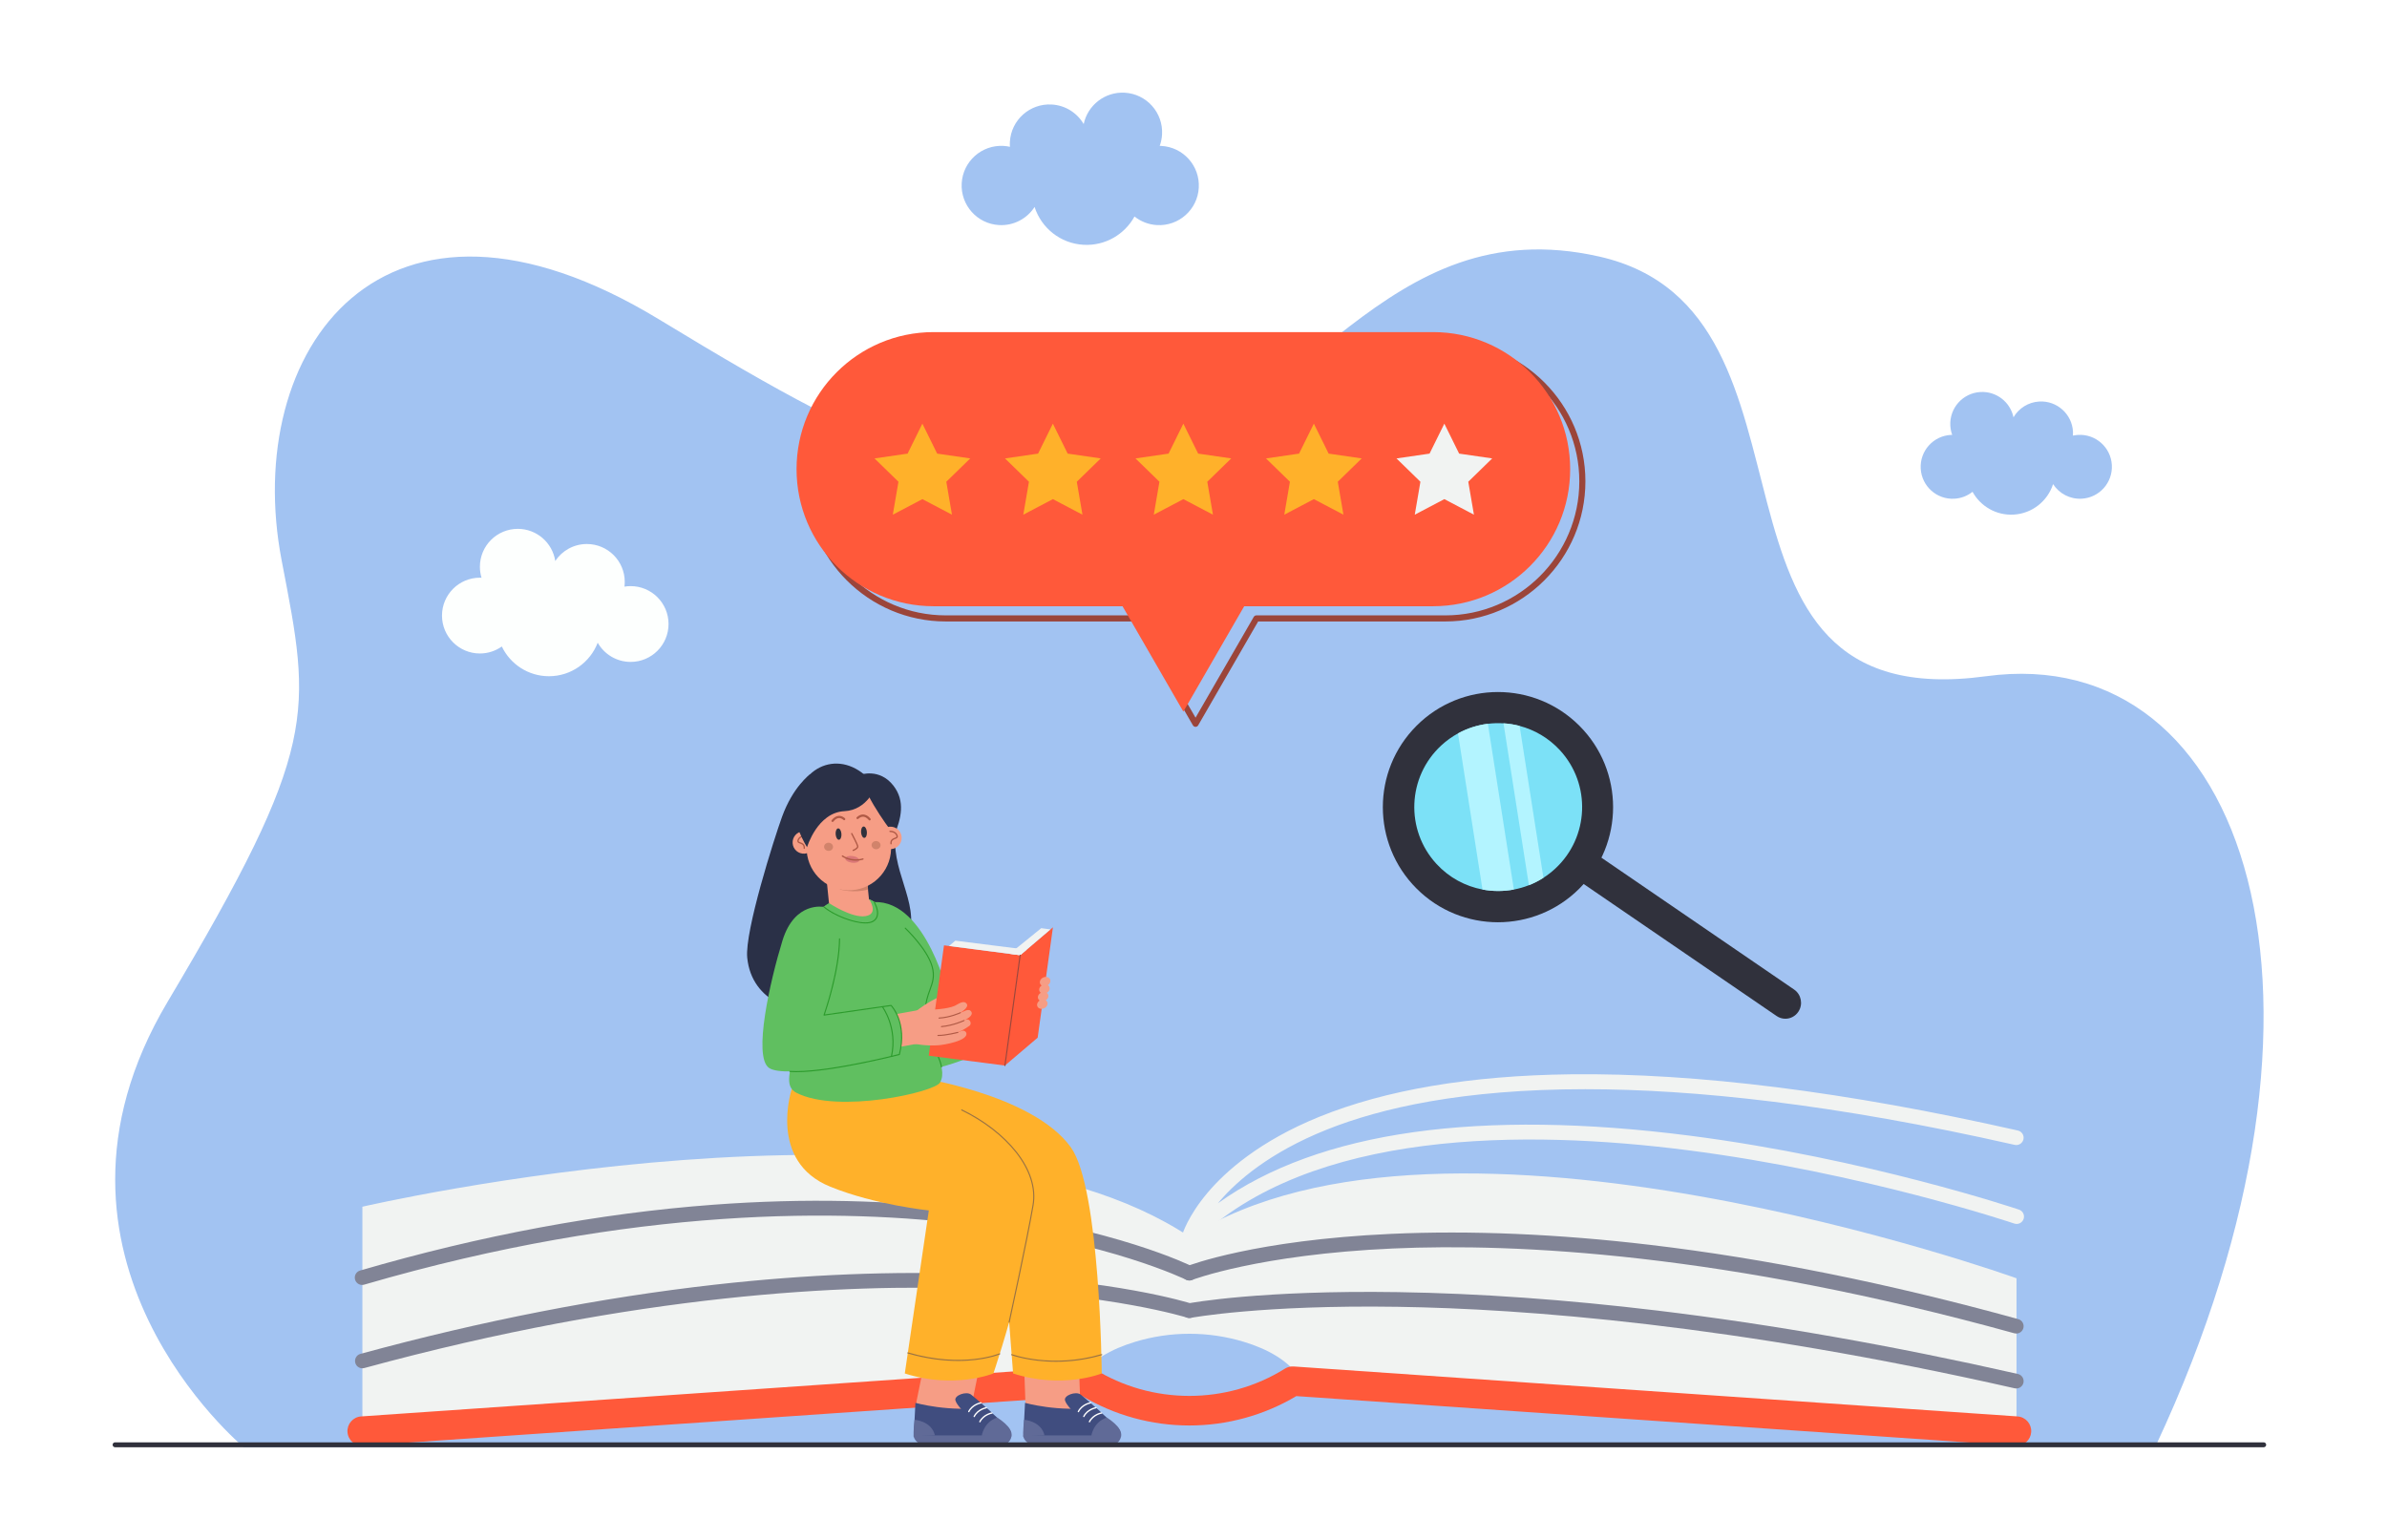<?xml version="1.0" encoding="utf-8"?>
<!-- Generator: Adobe Illustrator 27.5.0, SVG Export Plug-In . SVG Version: 6.00 Build 0)  -->
<svg version="1.1" id="Ñëîé_1" xmlns="http://www.w3.org/2000/svg" xmlns:xlink="http://www.w3.org/1999/xlink" x="0px" y="0px"
	 viewBox="0 0 3100 2000" style="enable-background:new 0 0 3100 2000;" xml:space="preserve">
<rect id="_x38_" style="fill:#FFFFFF;" width="3100" height="2000"/>
<g>
	<path id="_x37_" style="fill:#A2C3F2;" d="M316.691,1879.686c0,0-297.033-245.695-99.042-578.549s186.455-374.053,148.167-573.058
		c-52.525-273.002,131.07-531.579,490.474-313.027c319.584,194.337,393.517,214.289,615.787,176.132
		c222.27-38.157,323.566-321.494,604.9-257.979c316.086,71.361,97.801,600.136,502.393,545.061
		c338.779-46.117,493.072,417.161,220.853,998.363L316.691,1879.686z"/>
	<g id="_x36_">
		<path style="fill:#F1F3F2;" d="M1544.746,1606.237c-321.015-213.712-1074.116-38.985-1074.116-38.985v290.593l928.302-64.064
			c14.929-26.541,45.477-42.026,75.245-51.051c45.959-13.934,95.179-13.934,141.138,0c29.768,9.026,60.316,24.51,75.245,51.051
			l928.302,64.064v-197.633C2618.863,1660.211,1878.168,1393.815,1544.746,1606.237z"/>
		<path style="fill:#FF593A;" d="M2618.882,1877.738c-0.441,0-0.886-0.016-1.333-0.046l-934.014-64.458
			c-42.049,24.975-89.952,38.147-138.949,38.147s-96.901-13.173-138.949-38.147l-934.014,64.458
			c-10.505,0.72-19.624-7.21-20.35-17.723c-0.725-10.513,7.209-19.624,17.723-20.35l940.071-64.876
			c4.015-0.277,8.019,0.724,11.433,2.859c75.379,47.155,172.792,47.155,248.17,0c3.414-2.136,7.418-3.136,11.434-2.859
			l940.071,64.876c10.514,0.726,18.448,9.837,17.723,20.35C2637.204,1870.036,2628.821,1877.738,2618.882,1877.738z"/>
		<path style="fill:#F1F3F2;" d="M1544.583,1615.778c-1.685,0-3.379-0.445-4.901-1.357c-3.719-2.228-5.468-6.684-4.258-10.847
			c0.282-0.97,7.198-24.097,32.912-54.556c23.23-27.52,67.232-66.948,144.929-98.511c86.412-35.104,196.451-53.688,327.062-55.239
			c162.505-1.9,357.759,22.645,580.322,73.037c5.14,1.163,8.362,6.272,7.198,11.411c-1.163,5.14-6.277,8.366-11.411,7.198
			c-234.166-53.02-416.405-72.295-557.526-72.295c-158.728,0-265.451,24.362-335.811,52.496
			c-74.585,29.824-116.682,66.852-138.863,92.662c-0.874,1.018-1.727,2.026-2.555,3.026c65.422-46.885,150.781-77.91,254.62-92.445
			c102.261-14.316,222.7-12.774,357.968,4.584c229.814,29.487,425.865,95.429,427.818,96.091c4.99,1.692,7.663,7.109,5.971,12.1
			c-1.692,4.989-7.114,7.663-12.1,5.971c-1.938-0.657-196.445-66.058-424.42-95.273c-209.041-26.792-489.817-27.853-640.283,119.229
			C1549.423,1614.851,1547.014,1615.778,1544.583,1615.778z"/>
		<path style="fill:#818496;" d="M470.305,1668.853c-4.132,0.001-7.94-2.705-9.155-6.872c-1.475-5.059,1.43-10.355,6.489-11.83
			c156.81-45.72,311.127-74.478,458.665-85.475c118.14-8.807,232.234-6.311,339.113,7.42
			c182.481,23.442,279.383,70.88,283.419,72.888c4.718,2.348,6.639,8.074,4.292,12.792c-2.347,4.718-8.075,6.638-12.792,4.292
			c-1.249-0.617-99.065-48.285-278.461-71.188c-165.864-21.178-437.366-24.903-788.895,77.589
			C472.089,1668.729,471.189,1668.853,470.305,1668.853z"/>
		<path style="fill:#818496;" d="M470.624,1777.129c-4.196,0-8.041-2.789-9.199-7.032c-1.386-5.084,1.61-10.328,6.694-11.715
			c157.832-43.051,312.697-73.288,460.296-89.872c118.165-13.278,231.979-17.885,338.275-13.693
			c181.463,7.155,276.832,37.07,280.803,38.341c5.019,1.604,7.786,6.975,6.181,11.993c-1.604,5.017-6.972,7.781-11.989,6.183l0,0
			c-0.955-0.305-97.57-30.525-276.784-37.49c-165.444-6.435-437.103,6.21-791.759,102.947
			C472.3,1777.02,471.455,1777.129,470.624,1777.129z"/>
		<path style="fill:#818496;" d="M2618.548,1731.978c-0.842,0-1.697-0.112-2.548-0.348
			c-376.261-104.021-646.638-117.288-807.188-110.103c-173.863,7.782-259.912,40.557-260.761,40.887
			c-4.909,1.91-10.438-0.518-12.351-5.425c-1.913-4.906,0.507-10.433,5.412-12.35c3.547-1.387,88.911-34.051,265.406-42.109
			c103.26-4.714,216.438,0.082,336.401,14.254c149.788,17.696,310.666,50.148,478.164,96.455c5.079,1.403,8.058,6.659,6.653,11.737
			C2626.569,1729.204,2622.73,1731.978,2618.548,1731.978z"/>
		<path style="fill:#818496;" d="M2618.551,1803.323c-0.699,0-1.408-0.077-2.119-0.238
			c-365.398-82.867-637.192-103.286-800.856-105.822c-176.851-2.742-268.309,14.184-269.211,14.355
			c-5.179,0.979-10.169-2.419-11.151-7.597c-0.982-5.177,2.419-10.169,7.596-11.151c3.766-0.714,94.282-17.445,273.063-14.687
			c104.768,1.624,218.129,9.697,336.935,23.997c148.422,17.863,305.828,45.552,467.847,82.295c5.139,1.166,8.359,6.276,7.194,11.415
			C2626.842,1800.318,2622.907,1803.323,2618.551,1803.323z"/>
	</g>
	<g id="_x35_">
		<path style="fill:#9B453A;" d="M1552.657,943.992c-1.413,0-2.719-0.754-3.426-1.978l-77.865-134.867H1228.33
			c-100.345,0-181.981-81.636-181.981-181.981c0-100.345,81.636-181.982,181.981-181.982h648.656
			c100.345,0,181.981,81.636,181.981,181.981s-81.637,181.981-181.981,181.981h-243.036l-77.866,134.867
			C1555.376,943.238,1554.07,943.992,1552.657,943.992z M1228.33,451.097c-95.982,0-174.07,78.087-174.07,174.07
			s78.087,174.07,174.07,174.07h245.321c1.413,0,2.719,0.754,3.426,1.978l75.581,130.911l75.582-130.911
			c0.707-1.224,2.013-1.978,3.426-1.978h245.32c95.982,0,174.069-78.087,174.069-174.069c0-95.982-78.087-174.07-174.069-174.07
			H1228.33z"/>
		<path style="fill:#FF593A;" d="M1861.163,431.318h-648.656c-98.321,0-178.025,79.705-178.025,178.025v0
			c0,98.321,79.705,178.025,178.025,178.025h245.321l79.007,136.844l79.007-136.844h245.321
			c98.321,0,178.025-79.705,178.025-178.025v0C2039.188,511.023,1959.484,431.318,1861.163,431.318z"/>
		<polygon style="fill:#FFB12A;" points="1236.323,668.452 1197.905,648.26 1159.492,668.461 1166.824,625.684 1135.741,595.394 
			1178.69,589.148 1197.893,550.226 1217.106,589.143 1260.056,595.378 1228.981,625.677 		"/>
		<polygon style="fill:#FFB12A;" points="1405.791,668.452 1367.373,648.26 1328.96,668.461 1336.292,625.684 1305.209,595.394 
			1348.158,589.148 1367.361,550.226 1386.574,589.143 1429.524,595.378 1398.449,625.677 		"/>
		<polygon style="fill:#FFB12A;" points="1575.259,668.452 1536.841,648.26 1498.428,668.461 1505.76,625.684 1474.677,595.394 
			1517.626,589.148 1536.829,550.226 1556.042,589.143 1598.992,595.378 1567.917,625.677 		"/>
		<polygon style="fill:#FFB12A;" points="1744.727,668.452 1706.309,648.26 1667.896,668.461 1675.228,625.684 1644.145,595.394 
			1687.094,589.148 1706.297,550.226 1725.51,589.143 1768.46,595.378 1737.385,625.677 		"/>
		<polygon style="fill:#F1F3F2;" points="1914.195,668.452 1875.777,648.26 1837.364,668.461 1844.696,625.684 1813.613,595.394 
			1856.562,589.148 1875.765,550.226 1894.978,589.143 1937.928,595.378 1906.853,625.677 		"/>
	</g>
	<g id="_x34_">
		<path style="fill:#30313C;" d="M2318.463,1323.121c6.615,0.06,13.131-3.155,17.101-9.158c6.276-9.495,3.802-22.367-5.527-28.751
			l-423.793-290.001c-9.332-6.385-21.981-3.86-28.259,5.632c-6.276,9.495-3.802,22.367,5.527,28.751l423.793,290.001
			C2310.737,1321.943,2314.617,1323.086,2318.463,1323.121z"/>
		
			<ellipse transform="matrix(0.707 -0.707 0.707 0.707 -171.302 1682.853)" style="fill:#30313C;" cx="1945.732" cy="1048.206" rx="149.535" ry="149.535"/>
		<path style="fill:#7CE1F7;" d="M2025.855,974.324c40.807,44.234,38.017,113.208-6.234,154.006
			c-4.788,4.413-9.868,8.311-15.162,11.719c-6.023,3.87-12.348,7.083-18.874,9.629c-6.347,2.514-12.89,4.387-19.513,5.618
			c-13.482,2.553-27.312,2.546-40.74-0.015c-22.181-4.204-43.232-15.313-59.716-33.184c-40.815-44.26-38.017-113.208,6.234-154.005
			c6.702-6.192,13.982-11.383,21.653-15.565c12.206-6.687,25.39-10.833,38.802-12.489c6.738-0.843,13.53-1.038,20.297-0.607
			c7.031,0.449,14.034,1.568,20.895,3.357C1992.946,947.902,2011.198,958.442,2025.855,974.324z"/>
		<path style="fill:#B3F4FF;" d="M1932.304,940.037l33.768,215.258c-13.482,2.553-27.312,2.546-40.74-0.015l-31.83-202.755
			C1905.709,945.839,1918.892,941.693,1932.304,940.037z"/>
		<path style="fill:#B3F4FF;" d="M1973.496,942.787l30.963,197.261c-6.023,3.87-12.348,7.083-18.874,9.629l-32.984-210.248
			C1959.632,939.879,1966.635,940.997,1973.496,942.787z"/>
	</g>
	<g id="_x33_">
		<path style="fill:#2A3047;" d="M1051.672,1005.95c0,0-21.851,15.808-36.059,54.942c-10.287,28.333-48.529,148.802-45.202,182.767
			c5.761,58.808,64.949,75.531,106.102,70.584c68.226-8.201,88.962-52.511,103.65-97.874
			c14.688-45.363-26.193-88.251-16.009-139.518c0,0-12.275-45.082-39.289-52.899
			C1097.849,1016.135,1051.672,1005.95,1051.672,1005.95z"/>
		
			<rect x="1074.2" y="1105.804" transform="matrix(0.995 -0.101 0.101 0.995 -110.402 117.242)" style="fill:#F69D85;" width="52.175" height="81.789"/>
		<path style="fill:#D1836B;" d="M1090.558,1155.197c0,0,18.675,5.391,36.817,0.002l-2.694-26.485L1090.558,1155.197z"/>
		<path style="fill:#60BF60;" d="M1135.311,1171.574c0,0-4.099,4.38,0.999,58.451c5.097,54.071,28.178,154.518,53.209,159.878
			c25.031,5.361,113.841-31.967,143.676-52.98c0,0,0.285-45.385-30.375-62.079l-70.386,21.039
			C1232.433,1295.883,1203.44,1169.003,1135.311,1171.574z"/>
		<path style="fill:#F69D85;" d="M1106.466,1156.116L1106.466,1156.116c30.216-2.247,52.889-28.564,50.642-58.78l-2.112-28.4
			c-2.247-30.216-28.564-52.889-58.78-50.642h0c-30.216,2.247-52.889,28.564-50.642,58.78l2.112,28.4
			C1049.934,1135.691,1076.25,1158.364,1106.466,1156.116z"/>
		<path style="fill:#F69D85;" d="M1125.239,1483.411c47.943-4.877,117.883-25.23,92.53-89.149
			c-13.02-32.825-27.414-77.217-26.068-138.825c0.788-36.061-54.552-101.722-87.907-89.96l-3.15,0.321
			c-46.712,5.505-64.939,54.503-55.15,101.689c12.616,60.817,2.662,105.015-6.988,137.15
			C1012.052,1492.73,1125.239,1483.411,1125.239,1483.411z"/>
		<path style="fill:#F69D85;" d="M1224.925,1863.924c-2.345,0.001-4.723-0.232-7.109-0.717c-19.256-3.906-31.7-22.682-27.794-41.938
			l59.595-293.814l-136.038,4.928c-19.658,0.718-36.129-14.63-36.84-34.264c-0.711-19.635,14.63-36.129,34.265-36.84l181.169-6.563
			c10.901-0.383,21.367,4.228,28.418,12.541s9.902,19.401,7.735,30.084l-68.572,338.073
			C1256.332,1852.283,1241.496,1863.923,1224.925,1863.924z"/>
		<path style="fill:#404D7F;" d="M1187.318,1865.142c0.439,1.674,1.173,3.22,2.146,4.578c2.412,3.377,6.292,5.592,10.695,5.611
			l100.706,0.268c5.013,0.019,8.825-2.867,10.74-6.728c0.591-1.172,1-2.442,1.21-3.752c0.638-3.929-0.497-8.193-3.948-11.333
			l-13.899-12.641l-14.938-13.587c-46.606,7-91.176-5.557-91.176-5.557l-1.12,21.989l-0.854,16.839
			C1186.802,1862.326,1186.955,1863.773,1187.318,1865.142z"/>
		<path style="fill:#404D7F;" d="M1288.376,1835.15c0,0-21.059-19.348-27.325-23.973c-6.266-4.625-21.988,1.143-20.272,7.56
			c1.716,6.416,12.559,16.582,12.559,16.582L1288.376,1835.15z"/>
		<path style="fill:#606A97;" d="M1313.47,1864.556c-0.141-0.165-0.339-0.265-0.546-0.289c-0.033-0.008-0.074-0.017-0.107-0.017
			l-37.739,0.008l-28.515,0.008h-32.366l-26.878,0.008c-0.066,0-0.132,0.008-0.19,0.025c-0.198,0.041-0.372,0.149-0.496,0.314
			c-0.091,0.116-0.149,0.256-0.174,0.388c0.008,0.24,0.017,0.355,0.017,0.355c1.231,4.744,4.678,8.431,9.009,10.001
			c1.471,0.537,3.05,0.835,4.67,0.843l100.703,0.264h0.058c1.984-0.008,3.753-0.413,5.29-1.107c4.29-1.942,6.819-6.133,7.463-10.1
			C1313.71,1865.01,1313.635,1864.754,1313.47,1864.556z"/>
		<path style="fill:#FFFFFF;" d="M1272.546,1847.367c0.315,0,0.619-0.173,0.772-0.473c4.6-9.036,15.094-10.871,15.2-10.889
			c0.472-0.078,0.791-0.524,0.714-0.995c-0.078-0.473-0.524-0.789-0.994-0.714c-0.465,0.076-11.456,1.98-16.463,11.813
			c-0.217,0.426-0.047,0.948,0.379,1.165C1272.279,1847.337,1272.413,1847.367,1272.546,1847.367z"/>
		<path style="fill:#FFFFFF;" d="M1265.19,1840.547c0.315,0,0.619-0.173,0.772-0.473c4.6-9.036,15.094-10.871,15.199-10.889
			c0.472-0.078,0.791-0.524,0.713-0.995c-0.078-0.472-0.525-0.788-0.994-0.714c-0.465,0.076-11.456,1.98-16.462,11.813
			c-0.217,0.426-0.047,0.947,0.379,1.165C1264.923,1840.517,1265.058,1840.547,1265.19,1840.547z"/>
		<path style="fill:#FFFFFF;" d="M1258.152,1834.202c0.315,0,0.619-0.173,0.772-0.473c4.6-9.035,15.094-10.871,15.199-10.888
			c0.472-0.078,0.791-0.524,0.714-0.995c-0.078-0.473-0.522-0.79-0.994-0.714c-0.465,0.076-11.456,1.98-16.463,11.812
			c-0.217,0.426-0.047,0.947,0.379,1.165C1257.885,1834.172,1258.02,1834.202,1258.152,1834.202z"/>
		<path style="fill:#606A97;" d="M1294.966,1841.145c0,0,20.998,12.149,18.702,24.113l-38.699-0.375
			C1274.969,1864.884,1277.237,1847.08,1294.966,1841.145z"/>
		<path style="fill:#606A97;" d="M1187.732,1843.99c0,0,22.111,1.432,26.465,20.281l-27.718,1.089
			C1186.479,1865.36,1186.079,1857.597,1187.732,1843.99z"/>
		<path style="fill:#FFB12A;" d="M1179.553,1405.932c0,0,126.18,53.801,155.943,111.282c27.276,52.676-45.345,266.6-45.345,266.6
			s-50.787,20.71-115.096,0l31.226-211.733c0,0-68.999-6.926-127.935-30.788c-81.604-33.04-50.064-126.962-50.064-126.962
			s41.375,12.692,95.329,5.062C1139.22,1417.185,1179.553,1405.932,1179.553,1405.932z"/>
		<path style="fill:#F69D85;" d="M1367.307,1857.672c-19.064,0.002-34.846-15.104-35.531-34.309l-10.077-282.863l-153.083-46.655
			c-18.795-5.728-29.387-25.607-23.659-44.401c5.728-18.794,25.607-29.386,44.402-23.659l177.361,54.054
			c14.526,4.427,24.641,17.587,25.182,32.764l10.981,308.228c0.699,19.635-14.651,36.12-34.286,36.82
			C1368.166,1857.665,1367.734,1857.672,1367.307,1857.672z"/>
		<path style="fill:#404D7F;" d="M1329.645,1865.142c0.439,1.674,1.173,3.22,2.146,4.578c2.412,3.377,6.292,5.592,10.695,5.611
			l100.706,0.268c5.013,0.019,8.825-2.867,10.74-6.728c0.591-1.172,1-2.442,1.21-3.752c0.638-3.929-0.497-8.193-3.948-11.333
			l-13.899-12.641l-14.938-13.587c-46.606,7-91.176-5.557-91.176-5.557l-1.12,21.989l-0.854,16.839
			C1329.13,1862.326,1329.282,1863.773,1329.645,1865.142z"/>
		<path style="fill:#404D7F;" d="M1430.704,1835.15c0,0-21.059-19.348-27.325-23.973s-21.988,1.143-20.272,7.56
			c1.716,6.416,12.559,16.582,12.559,16.582L1430.704,1835.15z"/>
		<path style="fill:#606A97;" d="M1455.798,1864.556c-0.141-0.165-0.339-0.265-0.546-0.289c-0.033-0.008-0.074-0.017-0.107-0.017
			l-37.739,0.008l-28.515,0.008h-32.366l-26.879,0.008c-0.066,0-0.132,0.008-0.19,0.025c-0.198,0.041-0.372,0.149-0.496,0.314
			c-0.091,0.116-0.149,0.256-0.174,0.388c0.008,0.24,0.016,0.355,0.016,0.355c1.232,4.744,4.678,8.431,9.009,10.001
			c1.471,0.537,3.05,0.835,4.67,0.843l100.703,0.264h0.058c1.984-0.008,3.752-0.413,5.29-1.107c4.29-1.942,6.819-6.133,7.464-10.1
			C1456.037,1865.01,1455.963,1864.754,1455.798,1864.556z"/>
		<path style="fill:#FFFFFF;" d="M1414.873,1847.367c0.315,0,0.619-0.173,0.772-0.473c4.6-9.036,15.094-10.871,15.199-10.889
			c0.472-0.078,0.791-0.524,0.714-0.995c-0.078-0.473-0.524-0.789-0.994-0.714c-0.465,0.076-11.456,1.98-16.463,11.813
			c-0.217,0.426-0.047,0.948,0.379,1.165C1414.606,1847.337,1414.74,1847.367,1414.873,1847.367z"/>
		<path style="fill:#FFFFFF;" d="M1407.518,1840.547c0.315,0,0.619-0.173,0.772-0.473c4.6-9.036,15.094-10.871,15.199-10.889
			c0.472-0.078,0.791-0.524,0.714-0.995c-0.078-0.472-0.525-0.788-0.994-0.714c-0.465,0.076-11.456,1.98-16.462,11.813
			c-0.217,0.426-0.047,0.947,0.379,1.165C1407.251,1840.517,1407.385,1840.547,1407.518,1840.547z"/>
		<path style="fill:#FFFFFF;" d="M1400.479,1834.202c0.315,0,0.619-0.173,0.772-0.473c4.6-9.035,15.094-10.871,15.199-10.888
			c0.472-0.078,0.791-0.524,0.714-0.995c-0.078-0.473-0.522-0.79-0.994-0.714c-0.465,0.076-11.456,1.98-16.463,11.812
			c-0.217,0.426-0.047,0.947,0.379,1.165C1400.213,1834.172,1400.347,1834.202,1400.479,1834.202z"/>
		<path style="fill:#606A97;" d="M1437.294,1841.145c0,0,20.998,12.149,18.702,24.113l-38.7-0.375
			C1417.296,1864.884,1419.565,1847.08,1437.294,1841.145z"/>
		<path style="fill:#606A97;" d="M1330.06,1843.99c0,0,22.111,1.432,26.465,20.281l-27.718,1.089
			C1328.807,1865.36,1328.406,1857.597,1330.06,1843.99z"/>
		<path style="fill:#FFB12A;" d="M1187.669,1398.578c0,0,153.031,21.713,203.166,91.69c38.099,53.179,39.991,293.545,39.991,293.545
			s-50.787,20.71-115.096,0l-16.289-210.889c0,0-86.483-4.028-146.688-24.479c-97.226-33.027-113.564-134.115-113.564-134.115
			L1187.669,1398.578z"/>
		<path style="fill:#30313C;" d="M1092.786,1082.994c0.302,4.081-1.141,7.514-3.221,7.667c-2.08,0.154-4.011-3.03-4.313-7.111
			c-0.302-4.081,1.14-7.514,3.221-7.667C1090.553,1075.729,1092.484,1078.913,1092.786,1082.994z"/>
		<path style="fill:#30313C;" d="M1125.819,1080.552c0.302,4.081-1.14,7.514-3.221,7.667c-2.08,0.154-4.011-3.03-4.313-7.11
			c-0.302-4.081,1.14-7.514,3.221-7.667S1125.517,1076.471,1125.819,1080.552z"/>
		<path style="fill:#D1836B;" d="M1070.266,1099.329c-0.249,2.918,2.142,5.505,5.339,5.777s5.992-1.872,6.241-4.79
			c0.249-2.918-2.142-5.504-5.339-5.777C1073.309,1094.267,1070.515,1096.411,1070.266,1099.329z"/>
		<path style="fill:#D1836B;" d="M1131.981,1097.156c-0.249,2.918,2.142,5.505,5.34,5.777c3.198,0.273,5.992-1.872,6.241-4.79
			c0.249-2.918-2.142-5.505-5.34-5.777C1135.024,1092.094,1132.23,1094.238,1131.981,1097.156z"/>
		<path style="fill:#60BF60;" d="M1128.646,1167.677c0,0,23.15,9.811,51.47,40.708c8.59,9.371,31.024,34.883,32.704,51.392
			c1.826,17.949-15.447,29.998-12.141,62.5c3.278,32.225,32.067,62.165,20.2,83.654c-6.98,12.64-132.451,40.925-186.381,13.461
			c-30.005-15.28,21.814-69.686-1.99-156.391c-10.352-37.707,24.183-78.994,44.195-90.04c0,0,29.43,19.645,47.195,16.917
			C1142.139,1187.078,1128.646,1167.677,1128.646,1167.677z"/>
		<path style="fill:#F69D85;" d="M1029.397,1095.256c0.597,8.026,7.588,14.049,15.614,13.452
			c8.026-0.597,14.049-7.588,13.452-15.614s-7.588-14.049-15.614-13.452C1034.823,1080.239,1028.8,1087.229,1029.397,1095.256z"/>
		<path style="fill:#2A3047;" d="M1117.088,1006.295c0,0,24.968-9.206,43.084,13.95c15.846,20.254,10.143,43.069,1.259,64.403
			C1161.431,1084.647,1125.266,1039.503,1117.088,1006.295z"/>
		<path style="fill:#F69D85;" d="M1141.897,1089.313c0.597,8.026,7.588,14.049,15.614,13.452
			c8.026-0.597,14.049-7.588,13.452-15.614s-7.588-14.049-15.614-13.452C1147.323,1074.296,1141.301,1081.287,1141.897,1089.313z"/>
		<path style="fill:#2C9B2C;" d="M1222.663,1386.423c-0.347,0-0.651-0.254-0.703-0.608c-1.281-8.666-7.682-20.917-7.746-21.04
			c-19.641-45.201-12.753-64.119-7.218-79.319c3.443-9.458,6.418-17.626,2.848-30.094c-6.545-22.866-34.393-49.096-34.674-49.358
			c-0.287-0.269-0.302-0.718-0.034-1.006c0.268-0.287,0.719-0.303,1.006-0.034c0.283,0.265,28.416,26.76,35.07,50.005
			c3.696,12.913,0.649,21.282-2.88,30.973c-5.732,15.743-12.228,33.585,7.164,78.218c0.245,0.462,6.555,12.539,7.871,21.446
			c0.057,0.389-0.211,0.751-0.6,0.808C1222.732,1386.42,1222.697,1386.423,1222.663,1386.423z"/>
		<path style="fill:#AF5945;" d="M1156.907,1096.69c-0.317-0.102-0.557-0.386-0.588-0.74c-0.474-5.568,3.167-6.933,5.576-7.837
			c1.079-0.404,2.097-0.787,2.355-1.36c0.143-0.318,0.094-0.794-0.146-1.416c-1.882-4.888-7.975-4.714-8.234-4.705
			c-0.468,0.019-0.867-0.348-0.885-0.819c-0.019-0.47,0.347-0.867,0.817-0.887c0.307-0.013,7.569-0.242,9.896,5.797
			c0.415,1.078,0.451,1.97,0.11,2.729c-0.549,1.222-1.891,1.726-3.312,2.259c-2.379,0.893-4.839,1.815-4.475,6.094
			c0.04,0.47-0.309,0.883-0.778,0.923C1157.126,1096.739,1157.013,1096.724,1156.907,1096.69z"/>
		<path style="fill:#AF5945;" d="M1044.222,1102.518c-0.364-0.118-0.615-0.471-0.588-0.869c0.291-4.285-2.183-5.166-4.578-6.018
			c-1.429-0.509-2.781-0.99-3.35-2.203c-0.353-0.753-0.332-1.646,0.065-2.73c2.224-6.077,9.488-5.97,9.796-5.963
			c0.473,0.012,0.843,0.403,0.831,0.872c-0.011,0.471-0.401,0.844-0.872,0.834c-0.259-0.005-6.353-0.076-8.153,4.843
			c-0.229,0.626-0.27,1.103-0.122,1.419c0.267,0.569,1.291,0.933,2.376,1.32c2.424,0.863,6.088,2.168,5.708,7.742
			c-0.031,0.471-0.439,0.826-0.91,0.794C1044.356,1102.552,1044.287,1102.539,1044.222,1102.518z"/>
		<path style="fill:#2A3047;" d="M1137.149,1021.913c0,0-10.623,30.174-40.541,31.627c-35.134,1.707-48.499,46.787-48.499,46.787
			s-21.139-33.217-15.878-57.514C1044.266,987.227,1101.01,972.167,1137.149,1021.913z"/>
		<path style="fill:#AF5945;" d="M1113.253,1063.774c-0.229-0.074-0.442-0.207-0.616-0.398c-0.532-0.585-0.49-1.491,0.095-2.023
			c2.875-2.617,5.906-3.778,9.009-3.45c5.237,0.556,8.628,5.206,8.77,5.404c0.46,0.643,0.313,1.538-0.33,1.998
			c-0.642,0.461-1.536,0.314-1.996-0.327l0,0c-0.028-0.038-2.809-3.818-6.761-4.228c-2.249-0.232-4.524,0.683-6.761,2.721
			C1114.267,1063.829,1113.726,1063.927,1113.253,1063.774z"/>
		<path style="fill:#AF5945;" d="M1080.792,1067.488c-0.156-0.05-0.306-0.128-0.442-0.235c-0.622-0.488-0.732-1.388-0.244-2.011
			c2.789-3.56,5.885-5.45,9.201-5.617c4.673-0.236,7.939,3.105,8.076,3.247c0.548,0.57,0.529,1.477-0.041,2.025
			c-0.569,0.546-1.469,0.533-2.022-0.037c-0.038-0.039-2.545-2.557-5.895-2.373c-2.442,0.133-4.818,1.654-7.064,4.521
			C1081.98,1067.495,1081.348,1067.668,1080.792,1067.488z"/>
		<path style="fill:#AF5945;" d="M1107.772,1105.274c-0.234-0.076-0.433-0.252-0.531-0.498c-0.173-0.438,0.041-0.934,0.479-1.108
			c1.924-0.763,5.764-2.879,5.353-4.55c-0.572-2.329-5.74-12.398-7.683-16.081c-0.22-0.417-0.06-0.933,0.357-1.153
			c0.418-0.219,0.934-0.059,1.153,0.357c0.289,0.548,7.092,13.463,7.831,16.471c0.875,3.561-5.638,6.25-6.383,6.545
			C1108.156,1105.331,1107.954,1105.333,1107.772,1105.274z"/>
		<path style="fill:#DB7777;" d="M1115.853,1117.447c-0.346,2.388-4.675,3.737-9.668,3.013s-8.761-3.247-8.414-5.635
			c0.346-2.388,4.675-3.737,9.668-3.013C1112.432,1112.536,1116.199,1115.059,1115.853,1117.447z"/>
		<path style="fill:#AF5945;" d="M1111.317,1117.87c2.958,0.018,6.196-0.364,9.648-1.366c0.459-0.133,0.723-0.613,0.59-1.072
			c-0.134-0.459-0.616-0.724-1.072-0.59c-14.822,4.303-25.804-3.692-25.914-3.774c-0.382-0.286-0.925-0.207-1.211,0.176
			c-0.286,0.383-0.207,0.924,0.175,1.211C1093.903,1112.73,1100.844,1117.806,1111.317,1117.87z"/>
		<path style="fill:#F69D85;" d="M1192.362,1339.26c8.849-12.934,18.914-26.057,27.299-31.687
			c3.775-2.535,13.803-5.307,10.671-12.066c-4.924-8.866-39.044,15.567-44.23,20.931
			C1169.981,1328.789,1177.335,1352.436,1192.362,1339.26z"/>
		<path style="fill:#F69D85;" d="M1021.241,1385.79c-5.779,0-11.375-2.35-15.44-6.607c-4.947-5.183-6.964-12.503-5.369-19.489
			l35.629-156.059c2.624-11.494,14.07-18.682,25.561-16.059c11.493,2.624,18.683,14.068,16.059,25.561l-28.443,124.586
			l144.831-26.043c11.605-2.082,22.7,5.628,24.786,17.231c2.087,11.602-5.628,22.699-17.231,24.786l-176.605,31.757
			C1023.761,1385.679,1022.496,1385.79,1021.241,1385.79z"/>
		<polygon style="fill:#FF593A;" points="1305.078,1383.923 1347.635,1347.703 1367.441,1204.367 1324.884,1240.587 		"/>
		<polygon style="fill:#FF593A;" points="1206.167,1371.128 1305.078,1383.923 1324.884,1240.587 1225.973,1227.791 		"/>
		<polygon style="fill:#F1F3F2;" points="1352.278,1205.485 1311.13,1238.808 1324.884,1240.587 1364.231,1207.099 		"/>
		<polygon style="fill:#F1F3F2;" points="1240.721,1221.708 1333.271,1233.382 1324.884,1240.587 1232.433,1228.645 		"/>
		<path style="fill:#F69D85;" d="M1198.297,1311.834c15.668-0.293,32.163-1.498,41.473-5.414c4.191-1.763,12.015-8.622,15.944-2.292
			c4.706,8.984-34.45,24.082-41.781,25.471C1194.757,1336.288,1179.033,1317.157,1198.297,1311.834z"/>
		<path style="fill:#F69D85;" d="M1216.425,1318.235c9.659,1.526,19.782,0.16,29.204-2.557c5.141-0.587,12.752-7.807,16.187-1.067
			c2.846,7.263-17.437,13.857-22.721,16.38c-7.761,2.727-15.991,4.73-24.31,4.81
			C1203.313,1334.677,1204.927,1317.214,1216.425,1318.235z"/>
		<path style="fill:#F69D85;" d="M1209.657,1329.629c14.722,3.297,30.768,1.604,44.354-5.141c4.996-2.472,9.264,5.037,4.632,8.069
			c-5.44,3.922-11.553,7.17-17.876,9.502c-11.023,3.878-22.876,5.867-34.58,4.908
			C1193.566,1345.438,1197.401,1326.18,1209.657,1329.629z"/>
		<path style="fill:#F69D85;" d="M1186.31,1338.015c14.996,5.145,31.401,7.635,47.156,5.402c5.212-0.776,10.29-2.221,15.089-4.376
			c2.377-1.154,5.264-0.108,6.326,2.318c3.509,10.378-29.825,15.945-37.114,16.277c-12.535,0.824-27.152-0.821-39.379-3.719
			C1166.24,1350.542,1174.727,1332.969,1186.31,1338.015z"/>
		<path style="fill:#F69D85;" d="M1350.894,1277.809c1.355,2.911,5.305,3.943,8.822,2.305c3.517-1.637,5.269-5.324,3.914-8.235
			c-1.355-2.911-5.305-3.942-8.822-2.305C1351.291,1271.212,1349.538,1274.899,1350.894,1277.809z"/>
		<path style="fill:#F69D85;" d="M1350.052,1287.489c1.355,2.91,5.305,3.942,8.822,2.305c3.517-1.638,5.269-5.324,3.914-8.235
			c-1.355-2.911-5.305-3.942-8.822-2.305C1350.449,1280.892,1348.697,1284.579,1350.052,1287.489z"/>
		<path style="fill:#F69D85;" d="M1348.368,1297.366c1.355,2.91,5.305,3.943,8.822,2.305c3.517-1.637,5.269-5.324,3.914-8.235
			c-1.355-2.911-5.305-3.943-8.822-2.305C1348.765,1290.768,1347.012,1294.455,1348.368,1297.366z"/>
		<path style="fill:#F69D85;" d="M1347.296,1307.188c1.355,2.911,5.305,3.943,8.822,2.305c3.517-1.638,5.269-5.325,3.914-8.235
			c-1.355-2.911-5.305-3.942-8.822-2.305C1347.693,1300.591,1345.94,1304.277,1347.296,1307.188z"/>
		<path style="fill:#60BF60;" d="M1070.196,1177.954c0,0-38.054-8.151-54.041,43.754c-15.986,51.905-38.512,150.729-17.44,165.262
			c21.073,14.533,133.704-9.447,169.31-17.44c0,0,11.172-36.516-10.764-63.674l-87.066,12.504
			C1070.196,1318.361,1115.517,1190.567,1070.196,1177.954z"/>
		<path style="fill:#2C9B2C;" d="M1034.097,1392.525c-2.914,0-5.669-0.086-8.246-0.267c-0.392-0.027-0.687-0.367-0.66-0.759
			c0.028-0.392,0.37-0.694,0.76-0.66c42.308,2.964,134.527-20.128,141.487-21.893c9.589-38.562-8.156-59.797-10.444-62.331
			l-86.697,12.451c-0.247,0.037-0.494-0.061-0.652-0.254c-0.158-0.193-0.203-0.454-0.12-0.689
			c0.196-0.551,19.623-55.517,20.099-98.754c0.004-0.39,0.322-0.704,0.712-0.704c0.002,0,0.005,0,0.008,0.001
			c0.393,0.004,0.708,0.326,0.704,0.719c-0.441,40.062-17.037,90.065-19.796,98.106l85.909-12.338
			c0.224-0.032,0.447,0.044,0.606,0.203c0.217,0.218,21.582,22.3,10.949,64.35c-0.064,0.253-0.26,0.449-0.512,0.515
			C1167.281,1370.457,1080.915,1392.523,1034.097,1392.525z"/>
		<path style="fill:#2C9B2C;" d="M1124.032,1199.337c-16.591,0-42.852-10.925-54.302-20.845c-0.297-0.257-0.329-0.706-0.072-1.003
			c0.257-0.298,0.706-0.331,1.004-0.072c13.967,12.1,50.238,25.836,62.733,18.556c2.748-1.6,4.509-3.876,5.235-6.764
			c1.917-7.625-3.867-17.166-3.925-17.262c-0.205-0.335-0.101-0.773,0.234-0.979c0.335-0.204,0.773-0.1,0.979,0.233
			c0.252,0.41,6.155,10.139,4.094,18.351c-0.822,3.275-2.807,5.849-5.9,7.651
			C1131.568,1198.684,1128.089,1199.337,1124.032,1199.337z"/>
		<path style="fill:#2C9B2C;" d="M1157.745,1372.776c-0.051,0-0.103-0.006-0.154-0.017c-0.384-0.085-0.626-0.465-0.542-0.848
			c8.197-37.138-11.498-63.731-11.698-63.995c-0.237-0.313-0.175-0.76,0.138-0.997c0.313-0.236,0.76-0.176,0.996,0.138
			c0.204,0.269,20.297,27.358,11.954,65.16C1158.365,1372.549,1158.071,1372.776,1157.745,1372.776z"/>
		<path style="fill:#997243;" d="M1244.286,1767.585c-18.139,0-40.259-2.404-65.497-9.754c-0.377-0.11-0.594-0.505-0.484-0.881
			c0.11-0.378,0.504-0.594,0.882-0.484c72.067,20.987,118.433,1.419,118.892,1.219c0.359-0.158,0.779,0.007,0.936,0.368
			c0.157,0.36-0.008,0.78-0.368,0.936C1298.345,1759.122,1278.323,1767.585,1244.286,1767.585z"/>
		<path style="fill:#997243;" d="M1310.59,1717.967c-0.05,0-0.102-0.006-0.153-0.017c-0.384-0.084-0.627-0.463-0.543-0.848
			c0.229-1.046,23.003-105.183,31.029-151.896c3.791-22.062-3.827-45.863-22.031-68.829c-16.733-21.112-41.667-40.349-70.207-54.169
			c-0.354-0.171-0.502-0.596-0.331-0.95c0.172-0.355,0.598-0.501,0.951-0.33c28.73,13.911,53.839,33.289,70.703,54.566
			c18.461,23.292,26.179,47.481,22.318,69.953c-8.031,46.745-30.813,150.913-31.042,151.96
			C1311.212,1717.74,1310.917,1717.967,1310.59,1717.967z"/>
		<path style="fill:#997243;" d="M1371.454,1768.64c-34.556,0-57.52-8.452-57.862-8.581c-0.368-0.139-0.553-0.55-0.414-0.917
			c0.138-0.367,0.547-0.553,0.917-0.415c0.51,0.193,51.742,19.026,116.53-0.017c0.377-0.107,0.773,0.105,0.883,0.482
			c0.111,0.378-0.105,0.772-0.482,0.884C1409.176,1766.498,1388.844,1768.64,1371.454,1768.64z"/>
		<path style="fill:#9B453A;" d="M1305.079,1384.635c-0.032,0-0.065-0.003-0.098-0.007c-0.39-0.053-0.661-0.412-0.607-0.802
			l19.806-143.336c0.054-0.389,0.409-0.664,0.802-0.607c0.389,0.053,0.661,0.412,0.607,0.802l-19.806,143.336
			C1305.734,1384.377,1305.429,1384.635,1305.079,1384.635z"/>
		<path style="fill:#AF5945;" d="M1219.518,1322.943c-0.379,0-0.694-0.299-0.71-0.681c-0.017-0.392,0.287-0.725,0.68-0.742
			c13.932-0.605,27.257-6.762,27.391-6.824c0.354-0.166,0.779-0.014,0.946,0.344c0.166,0.356,0.012,0.78-0.344,0.946
			c-0.136,0.063-13.718,6.339-27.931,6.957C1219.539,1322.943,1219.528,1322.943,1219.518,1322.943z"/>
		<path style="fill:#AF5945;" d="M1222.663,1334.046c-0.364,0-0.675-0.279-0.708-0.649c-0.035-0.391,0.254-0.737,0.645-0.772
			c15.286-1.364,28.798-7.691,28.933-7.755c0.355-0.165,0.779-0.016,0.947,0.339s0.017,0.779-0.338,0.948
			c-0.137,0.065-13.868,6.498-29.415,7.886C1222.705,1334.044,1222.684,1334.046,1222.663,1334.046z"/>
		<path style="fill:#AF5945;" d="M1218.518,1345.536c-0.147,0-0.293-0.001-0.438-0.002c-0.393-0.004-0.708-0.326-0.703-0.719
			c0.005-0.39,0.322-0.704,0.712-0.704c0.002,0,0.005,0,0.008,0.001c10.084,0.099,25.53-3.9,25.684-3.941
			c0.383-0.094,0.769,0.128,0.869,0.508c0.1,0.38-0.127,0.769-0.507,0.869C1243.987,1341.588,1228.821,1345.536,1218.518,1345.536z"
			/>
	</g>
	<g id="_x32_">
		<path style="fill:#FDFFFE;" d="M819.019,761.238c-2.743,0-5.43,0.235-8.05,0.666c0.25-2.011,0.394-4.056,0.394-6.135
			c0-27.182-22.035-49.217-49.217-49.217c-17.136,0-32.219,8.762-41.033,22.045c-3.606-23.63-24.014-41.732-48.651-41.732
			c-27.182,0-49.217,22.035-49.217,49.217c0,4.964,0.742,9.754,2.109,14.271c-0.7-0.029-1.402-0.053-2.109-0.053
			c-27.182,0-49.217,22.035-49.217,49.217c0,27.182,22.035,49.217,49.217,49.217c10.612,0,20.432-3.37,28.47-9.083
			c10.911,22.835,34.219,38.613,61.215,38.613c28.88,0,53.527-18.062,63.303-43.499c8.468,14.871,24.451,24.906,42.787,24.906
			c27.182,0,49.217-22.035,49.217-49.217C868.236,783.273,846.201,761.238,819.019,761.238z"/>
		<path style="fill:#A2C3F2;" d="M1303.228,189.508c2.865,0.16,5.657,0.563,8.369,1.166c-0.144-2.115-0.175-4.259-0.053-6.43
			c1.588-28.389,25.889-50.115,54.278-48.527c17.897,1.001,33.138,11.034,41.568,25.422c5.146-24.468,27.519-42.182,53.25-40.743
			c28.389,1.588,50.115,25.889,48.527,54.278c-0.29,5.185-1.345,10.143-3.037,14.782c0.733,0.01,1.467,0.026,2.206,0.068
			c28.389,1.588,50.115,25.889,48.527,54.279c-1.588,28.389-25.889,50.115-54.278,48.527c-11.084-0.62-21.142-4.714-29.204-11.149
			c-12.73,23.212-37.994,38.328-66.189,36.751c-30.162-1.687-54.849-21.991-63.573-49.129
			c-9.713,15.036-26.992,24.583-46.143,23.512c-28.389-1.588-50.115-25.889-48.527-54.278
			C1250.538,209.647,1274.839,187.921,1303.228,189.508z"/>
		<path style="fill:#A2C3F2;" d="M2698.896,564.845c-2.309,0.129-4.56,0.453-6.746,0.94c0.116-1.705,0.141-3.433,0.043-5.184
			c-1.28-22.885-20.87-40.4-43.755-39.119c-14.427,0.807-26.714,8.894-33.509,20.493c-4.149-19.724-22.184-34.004-42.927-32.844
			c-22.885,1.28-40.399,20.87-39.119,43.755c0.234,4.18,1.084,8.177,2.448,11.916c-0.591,0.008-1.183,0.021-1.779,0.055
			c-22.885,1.28-40.399,20.87-39.119,43.755c1.28,22.885,20.87,40.399,43.755,39.119c8.935-0.5,17.043-3.8,23.542-8.988
			c10.262,18.712,30.628,30.898,53.357,29.626c24.315-1.36,44.215-17.728,51.248-39.605c7.83,12.121,21.759,19.817,37.197,18.954
			c22.885-1.28,40.399-20.87,39.119-43.755C2741.371,581.08,2721.781,563.565,2698.896,564.845z"/>
	</g>
	<path id="_x31_" style="fill:#30313C;" d="M2939.896,1879.646H149.436c-1.756,0-3.18-1.424-3.18-3.181s1.424-3.181,3.18-3.181
		h2790.459c1.756,0,3.18,1.424,3.18,3.181S2941.651,1879.646,2939.896,1879.646z"/>
</g>
</svg>

